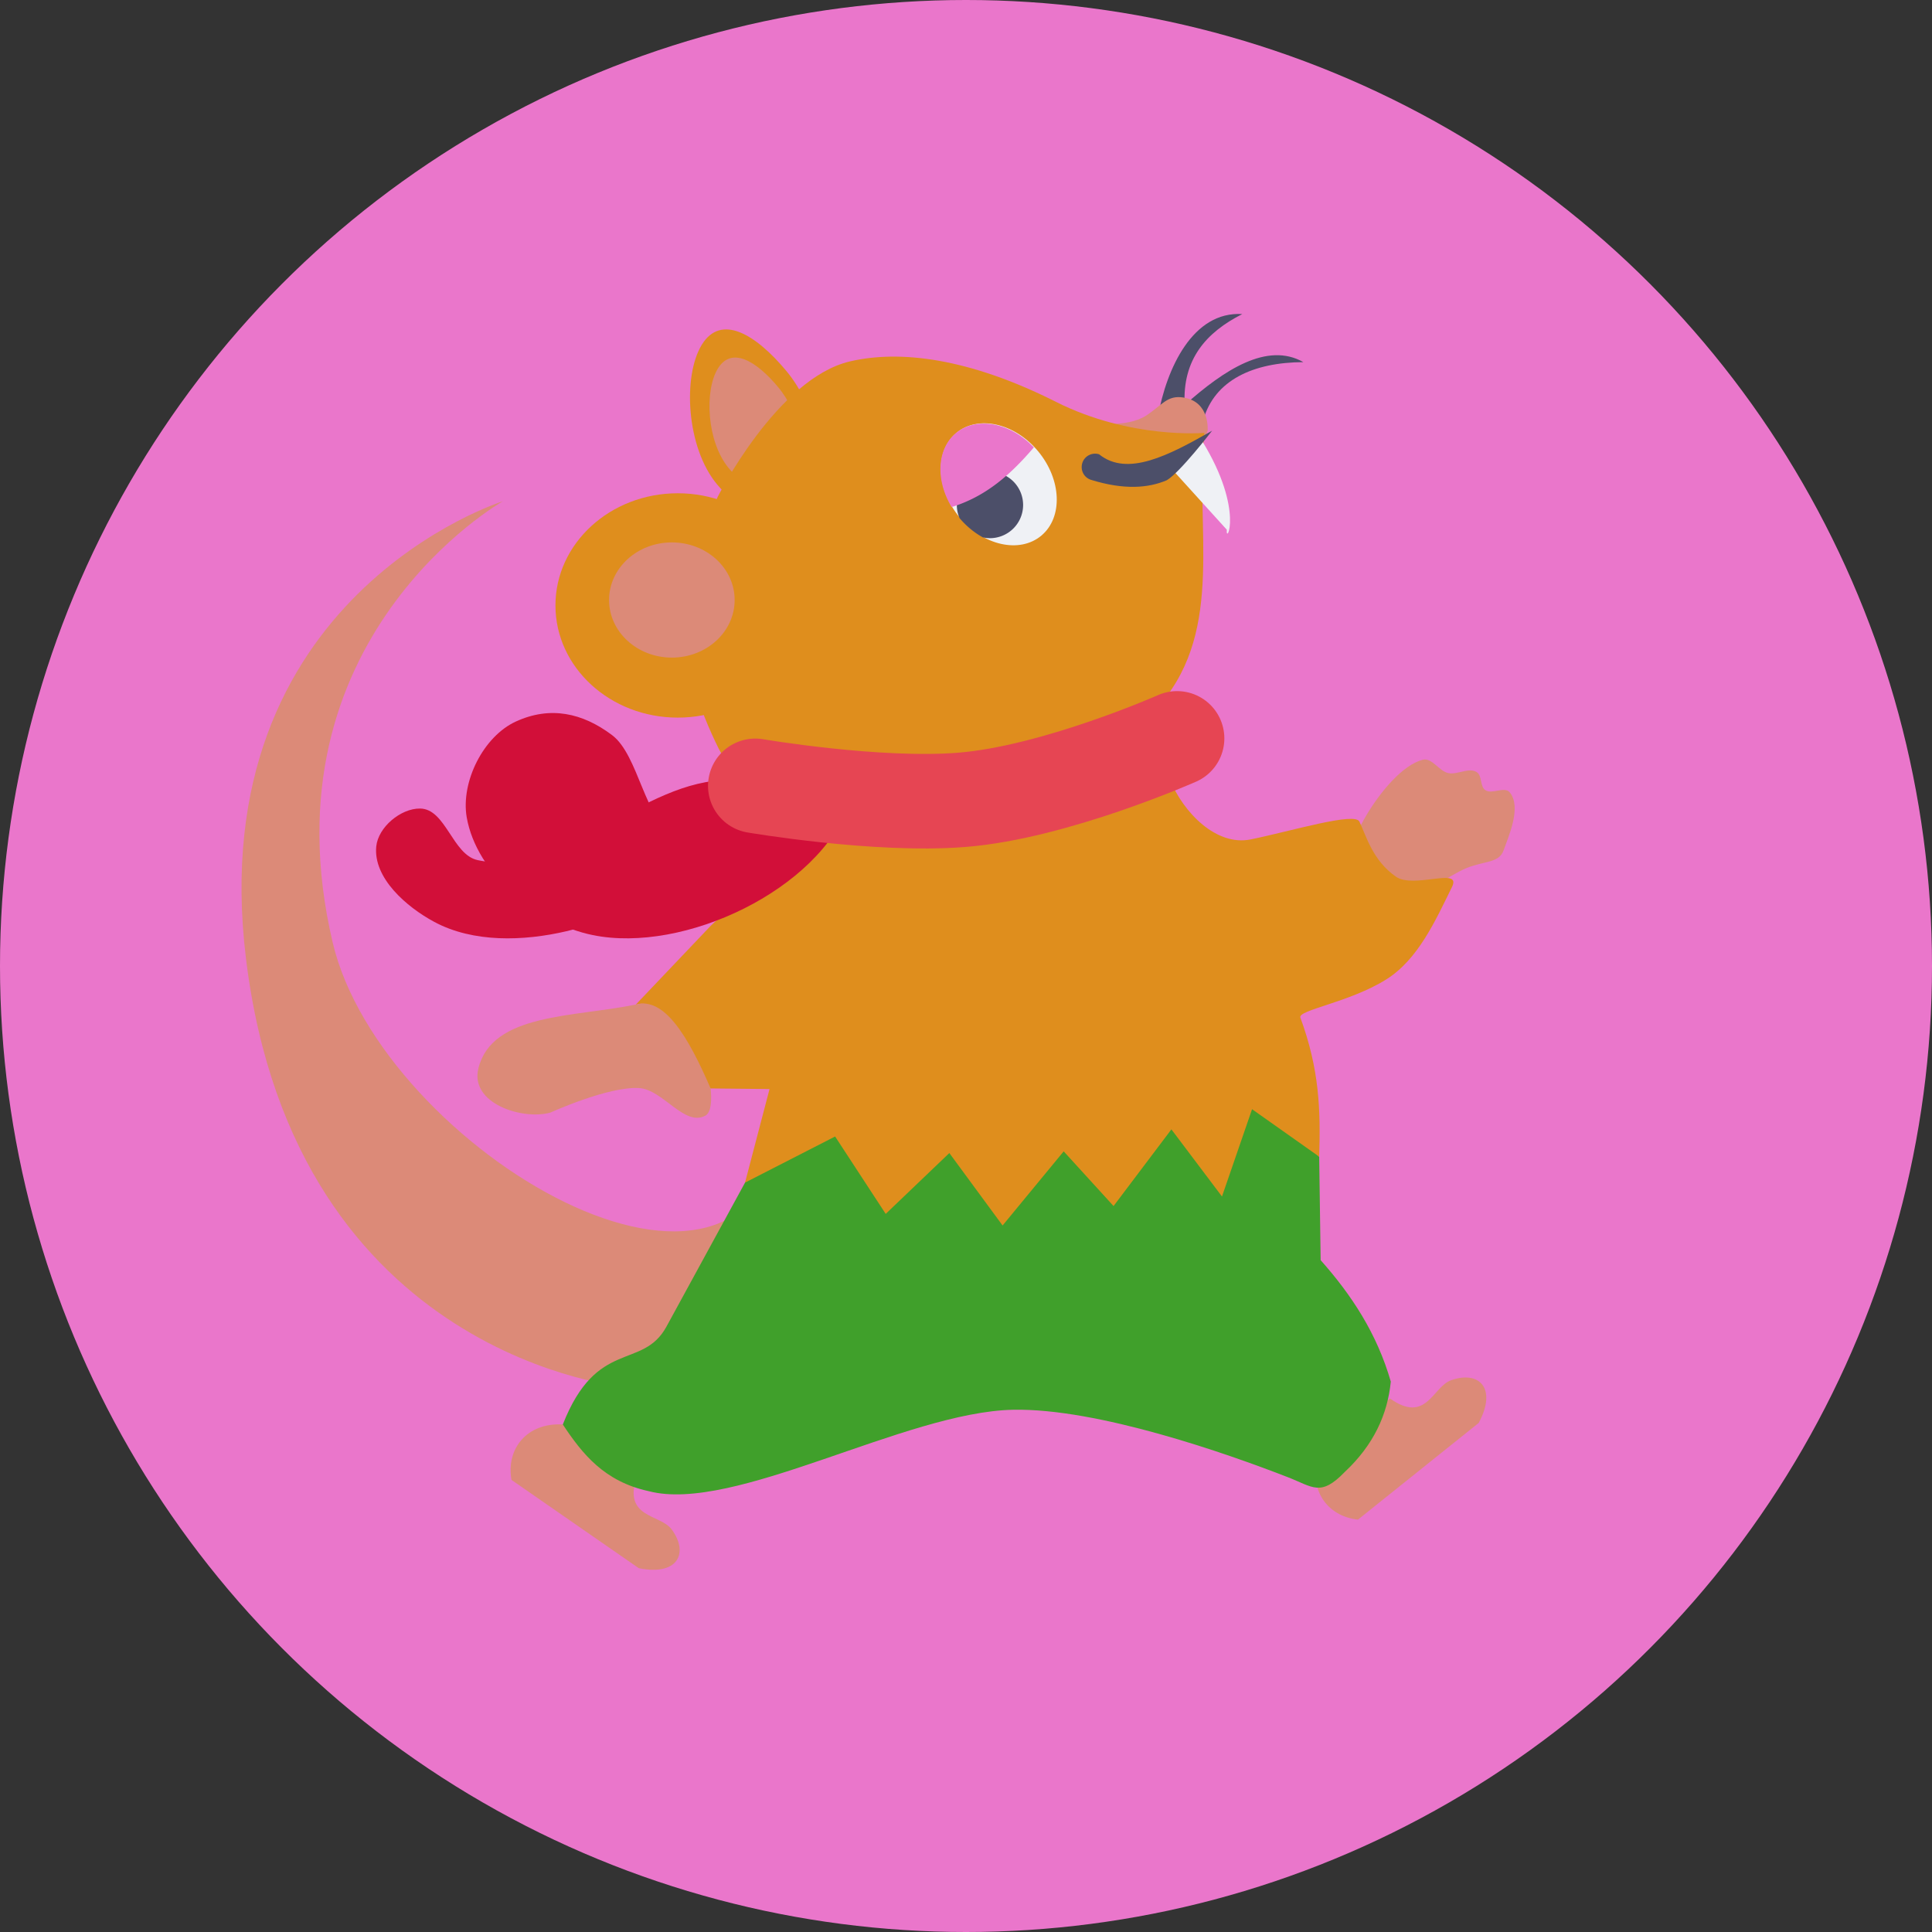 <svg xmlns="http://www.w3.org/2000/svg" width="16" height="16" version="1.1">
 <rect width="100%" height="100%" fill="#333333" stroke="none"/>
 <circle style="fill:#ea76cb" cx="8" cy="8" r="8"/>
 <path style="fill:#d20f39" d="m 3.479,6.696 c 0.213,0.002 0.268,0.382 0.476,0.427 0.715,0.154 1.36,-0.673 2.092,-0.663 0.171,0.002 0.489,-0.003 0.485,0.168 C 6.523,6.933 5.384,7.549 4.691,7.712 4.335,7.795 3.919,7.808 3.597,7.635 3.366,7.511 3.09,7.271 3.116,7.01 3.132,6.85 3.319,6.694 3.479,6.696 Z"/>
 <path style="fill:#4c4f69" d="M 10.288,2.601 C 9.988,2.753 9.791,2.977 9.811,3.354 L 9.589,3.452 C 9.661,3.049 9.879,2.576 10.288,2.601 Z"/>
 <path style="fill:#4c4f69" d="m 10.794,2.999 c -0.416,0.002 -0.734,0.149 -0.828,0.476 L 9.811,3.354 c 0.327,-0.291 0.683,-0.525 0.983,-0.355 z"/>
 <path style="fill:#df8e1d" d="M 6.687,4.096 C 6.529,4.355 6.193,4.317 5.938,4.011 5.683,3.704 5.653,3.114 5.812,2.855 c 0.159,-0.259 0.445,-0.089 0.7,0.217 0.255,0.306 0.334,0.764 0.175,1.024 z"/>
 <path style="fill:#dc8a78" d="M 6.57,3.937 C 6.456,4.122 6.217,4.095 6.035,3.877 5.853,3.658 5.832,3.237 5.945,3.052 6.058,2.867 6.263,2.988 6.445,3.207 6.627,3.425 6.683,3.752 6.57,3.937 Z"/>
 <path style="fill:#dc8a78" d="m 10.001,3.567 c -0.258,0.68 -0.086,0.083 -0.317,0.083 -0.231,0 -0.862,-0.221 -0.729,-0.169 0.082,0.032 0.381,0.063 0.538,-0.04 0.133,-0.088 0.174,-0.17 0.307,-0.149 0.224,0.035 0.201,0.275 0.201,0.275 z"/>
 <path style="fill:#dc8a78" d="m 10.927,12.047 0.585,-0.465 c 0.302,0.214 0.353,-0.1 0.507,-0.152 0.229,-0.081 0.382,0.065 0.227,0.354 l -1,0.801 c -0.26,-0.028 -0.421,-0.259 -0.319,-0.538 z"/>
 <path style="fill:#dc8a78" d="m 4.662,11.797 0.612,0.429 c -0.119,0.351 0.196,0.31 0.29,0.442 0.143,0.196 0.047,0.385 -0.274,0.319 L 4.236,12.256 c -0.047,-0.257 0.129,-0.477 0.425,-0.459 z"/>
 <path style="fill:#dc8a78" d="m 4.165,4.151 c 0,0 -2.003,1.131 -1.41,3.654 0.402,1.709 3.478,3.528 3.735,1.493 L 6.086,11.143 5.193,11.489 c 0,0 -2.75,-0.224 -3.156,-3.551 -0.367,-3.004 2.128,-3.787 2.128,-3.787 z"/>
 <path style="fill:#df8e1d" d="m 5.944,4.114 c 0,0 0.493,-0.981 1.095,-1.121 C 7.45,2.897 8.021,2.963 8.745,3.328 9.362,3.639 9.974,3.585 9.974,3.585 9.896,4.373 10.14,5.2 9.615,5.825 9.003,6.501 8.23,6.699 7.565,6.714 6.902,6.659 6.249,6.793 5.952,6.2 5.802,5.898 5.615,5.417 5.661,4.957 5.69,4.66 5.944,4.114 5.944,4.114 Z"/>
 <ellipse style="fill:#df8e1d" cx="5.613" cy="5.014" rx="1.013" ry=".929"/>
 <ellipse style="fill:#eff1f5" cx="3.799" cy="8.397" rx=".425" ry=".552" transform="matrix(0.765,-0.644,0.639,0.769,0,0)"/>
 <path style="fill:#4c4f69" d="m 8.199,3.907 a 0.275,0.275 0 0 0 -0.275,0.275 0.275,0.275 0 0 0 0.022,0.108 0.552,0.424 50.928 0 0 0.193,0.16 0.275,0.275 0 0 0 0.059,0.007 0.275,0.275 0 0 0 0.275,-0.275 0.275,0.275 0 0 0 -0.275,-0.275 0.275,0.275 0 0 0 -1.807e-4,0 z"/>
 <path style="fill:#ea76cb" d="M 8.142,3.508 A 0.552,0.424 50.928 0 0 7.915,3.588 0.552,0.424 50.928 0 0 7.881,4.199 C 8.172,4.11 8.378,3.92 8.562,3.705 A 0.552,0.424 50.928 0 0 8.142,3.508 Z"/>
 <path style="fill:#40a02b" d="m 6.17,9.794 0.574,-0.825 3.623,0.033 0.558,0.578 0.012,0.856 c 0.254,0.286 0.466,0.606 0.581,1.006 -0.027,0.272 -0.142,0.524 -0.381,0.748 -0.201,0.208 -0.264,0.124 -0.473,0.043 C 10.16,12.037 9.09,11.661 8.39,11.675 7.496,11.693 6.077,12.535 5.372,12.349 5.004,12.269 4.823,12.041 4.661,11.797 4.942,11.08 5.321,11.349 5.519,10.987 Z"/>
 <path style="fill:#dc8a78" d="m 11.782,6.292 c 0.077,-0.02 0.134,0.093 0.211,0.11 0.077,0.017 0.169,-0.049 0.236,-0.008 0.047,0.028 0.026,0.117 0.071,0.149 0.056,0.039 0.16,-0.034 0.203,0.019 0.102,0.124 -0.014,0.373 -0.051,0.48 -0.037,0.107 -0.161,0.087 -0.307,0.147 -0.141,0.058 -0.301,0.198 -0.438,0.179 -0.216,-0.029 -0.305,-0.237 -0.484,-0.222 -0.177,0.015 0.23,-0.768 0.559,-0.854 z"/>
 <path style="fill:#dc8a78" d="M 3.962,8.847 C 4.076,8.39 4.747,8.426 5.266,8.319 5.642,8.241 5.967,8.582 5.885,9.014 c 0,0 0.025,0.189 -0.043,0.225 C 5.668,9.334 5.491,9.023 5.293,9.011 5.039,8.995 4.558,9.214 4.558,9.214 4.327,9.278 3.889,9.139 3.962,8.847 Z"/>
 <path style="fill:#df8e1d" d="M 6.67,6.928 9.685,6.449 c 0.117,0.287 0.391,0.559 0.671,0.503 0.342,-0.07 0.863,-0.229 0.902,-0.148 0.06,0.128 0.111,0.322 0.302,0.456 0.149,0.104 0.548,-0.084 0.465,0.085 -0.136,0.276 -0.28,0.601 -0.546,0.767 C 11.175,8.302 10.746,8.365 10.769,8.427 10.927,8.857 10.937,9.192 10.925,9.579 L 10.369,9.186 10.12,9.909 9.701,9.353 9.222,9.988 8.809,9.535 8.303,10.149 7.862,9.549 7.335,10.053 6.916,9.412 6.17,9.794 6.373,9.019 5.885,9.014 C 5.698,8.581 5.501,8.254 5.266,8.319 L 5.884,7.669 Z"/>
 <path style="fill:#d20f39" d="M 4.273,5.975 C 4.555,5.846 4.822,5.902 5.069,6.088 5.291,6.255 5.338,6.797 5.588,6.916 5.848,7.041 5.601,7.067 6.29,6.72 6.609,6.559 6.772,6.236 6.832,6.589 6.858,6.738 7.085,6.515 7.036,6.654 6.782,7.366 5.667,7.899 4.909,7.744 4.442,7.649 3.947,7.238 3.865,6.768 3.815,6.475 4.003,6.098 4.273,5.975 Z"/>
 <path style="fill:none;stroke:#e64553;stroke-width:0.783;stroke-linecap:round;stroke-linejoin:round" d="m 6.255,6.508 c 0,0 1.007,0.172 1.709,0.116 0.773,-0.061 1.784,-0.509 1.784,-0.509"/>
 <ellipse style="fill:#dc8a78" cx="5.564" cy="4.969" rx=".52" ry=".477"/>
 <path style="fill:#eff1f5" d="M 9.685,3.863 9.958,3.656 c 0.351,0.573 0.19,0.863 0.202,0.731 z"/>
 <path style="fill:#4c4f69" d="m 9.102,3.762 c -0.058,-0.018 -0.121,0.014 -0.139,0.073 -0.018,0.059 0.014,0.121 0.073,0.139 0.274,0.085 0.475,0.068 0.627,0.003 C 9.773,3.912 10.038,3.567 10.038,3.567 9.677,3.773 9.336,3.951 9.102,3.762 Z"/>
</svg>
